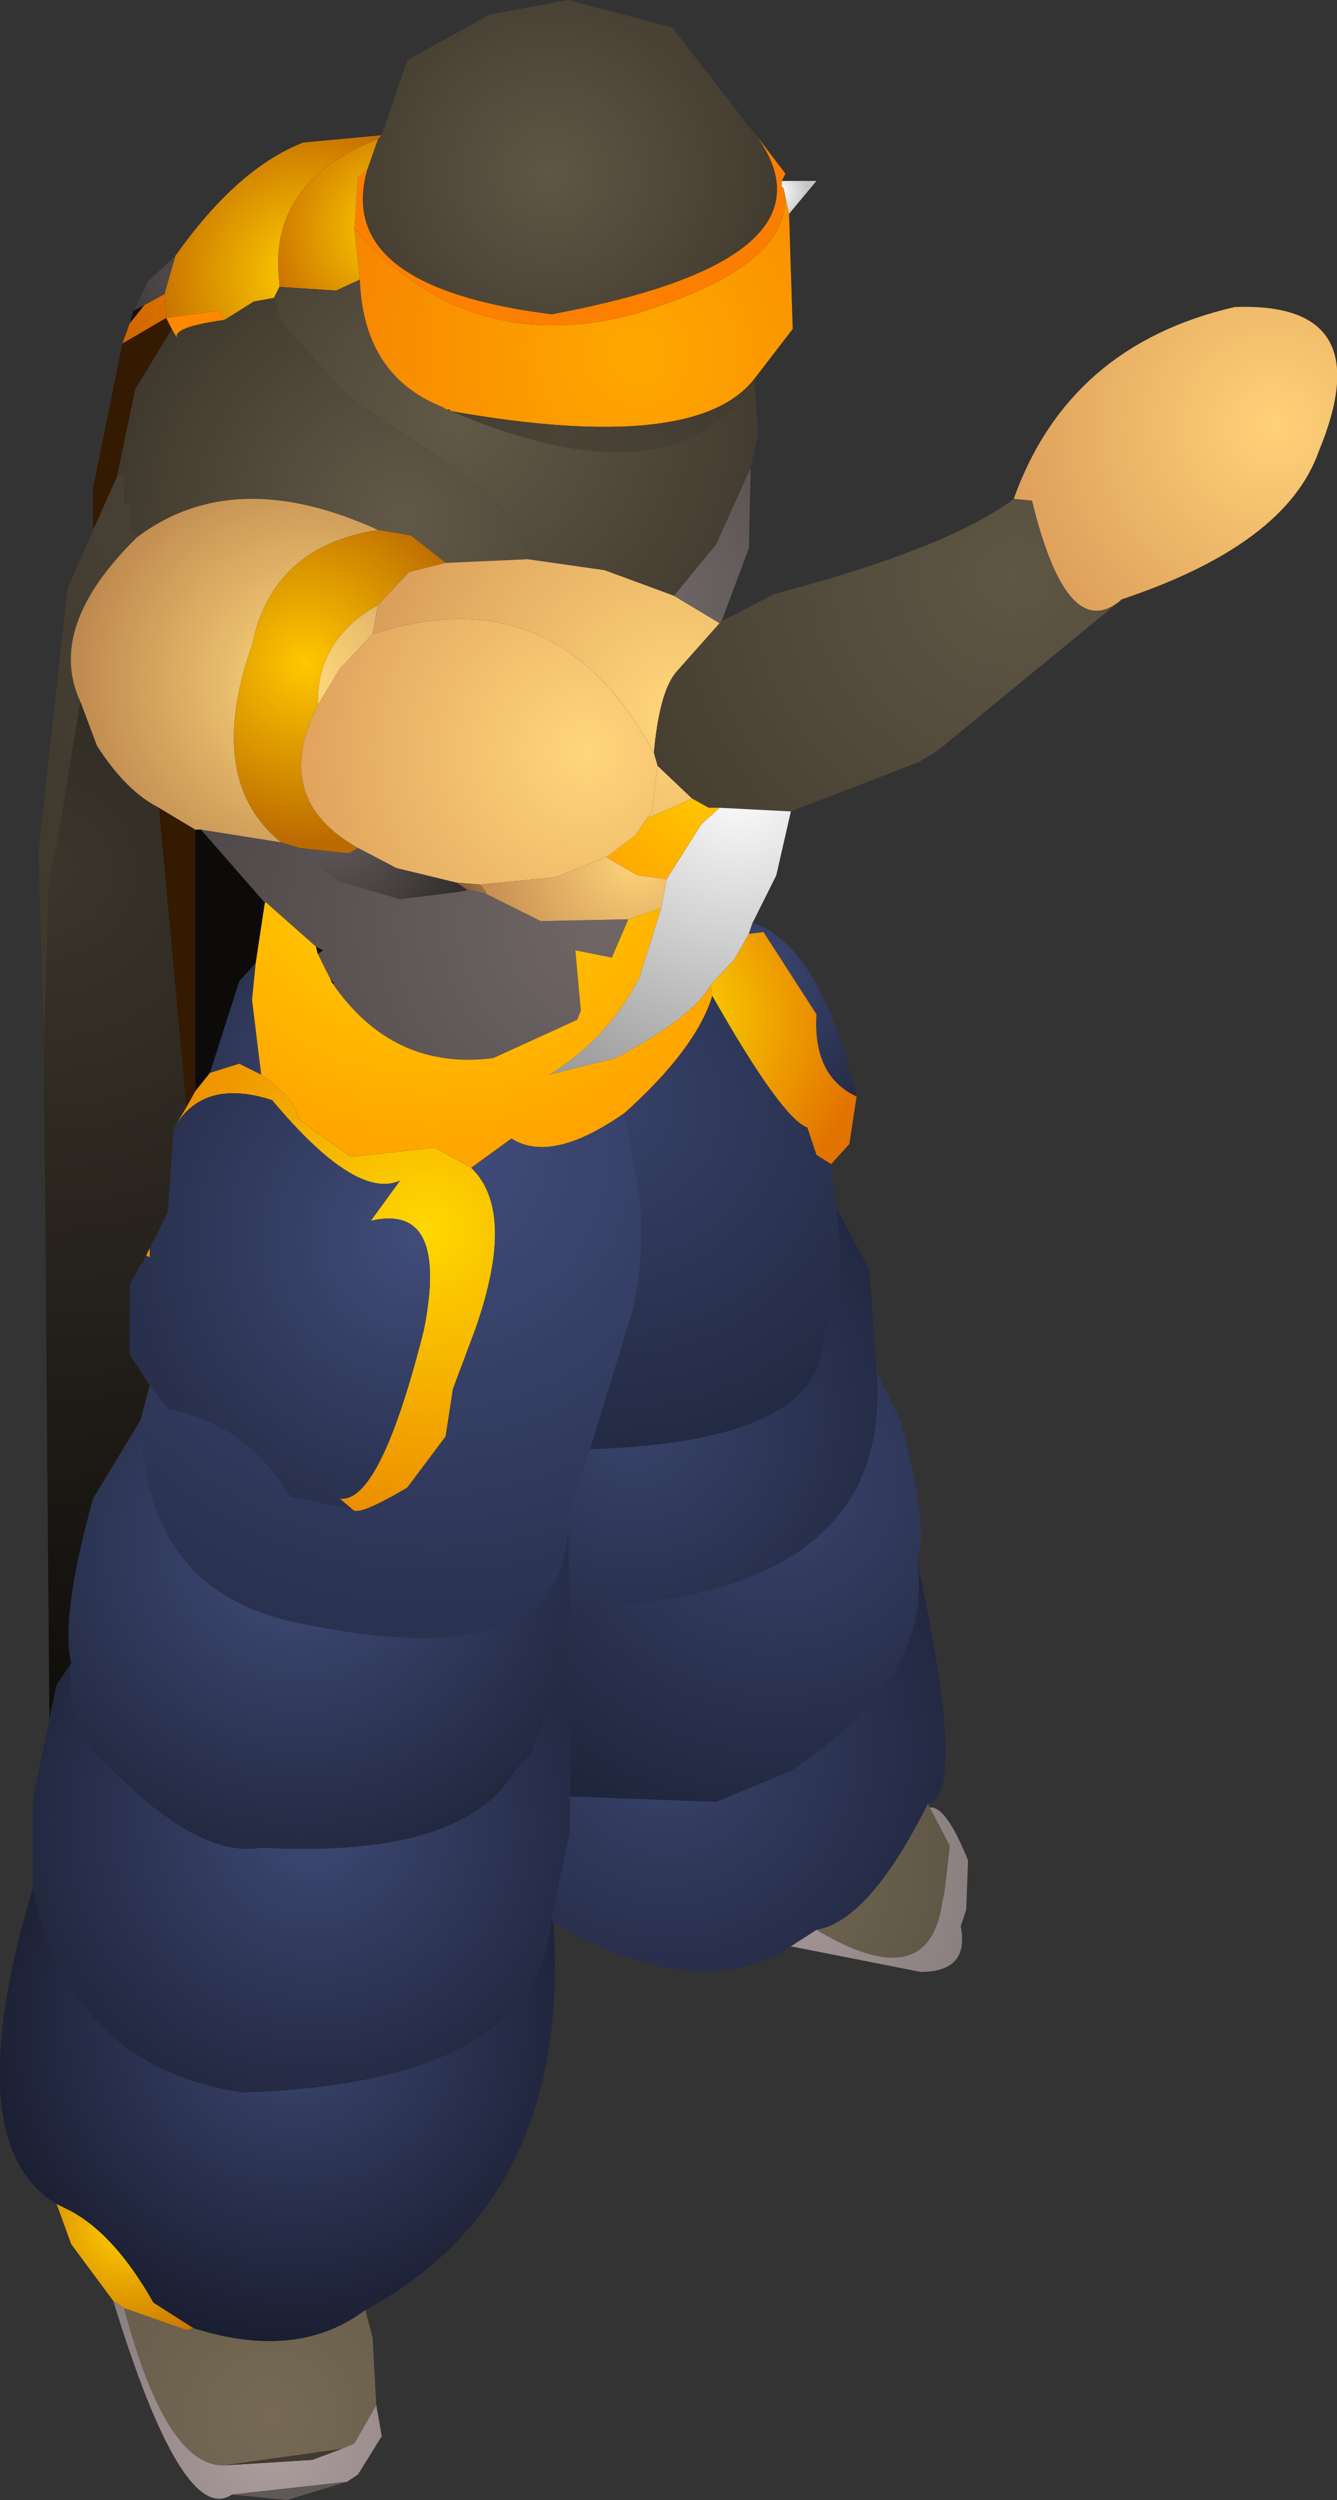 <?xml version="1.0" encoding="UTF-8" standalone="no"?>
<svg xmlns:ffdec="https://www.free-decompiler.com/flash" xmlns:xlink="http://www.w3.org/1999/xlink" ffdec:objectType="shape" height="68.4px" width="36.6px" xmlns="http://www.w3.org/2000/svg">
  <rect width="100%" height="100%" fill="#333333" stroke="none"/>
  <g transform="matrix(1.0, 0.0, 0.0, 1.0, 13.55, 55.75)">
    <path d="M-3.5 -51.1 L-3.2 -51.95 -3.1 -52.05 -2.4 -54.1 -0.15 -55.35 2.0 -55.75 4.85 -55.0 7.1 -52.1 7.15 -52.05 Q9.6 -48.65 1.55 -47.15 -4.4 -47.9 -3.5 -51.1" fill="url(#gradient0)" fill-rule="evenodd" stroke="none"/>
    <path d="M-9.0 -47.05 L-9.05 -47.7 -8.75 -48.75 Q-7.05 -51.15 -5.25 -51.85 L-3.1 -52.05 -3.2 -51.95 Q-6.25 -50.75 -5.9 -48.0 L-5.9 -47.9 -6.05 -47.6 -6.6 -47.5 -7.4 -47.0 -7.55 -47.25 -9.0 -47.05" fill="url(#gradient1)" fill-rule="evenodd" stroke="none"/>
    <path d="M-9.05 -47.7 L-9.6 -47.4 -9.9 -47.25 -9.5 -48.05 -8.75 -48.75 -9.05 -47.7" fill="url(#gradient2)" fill-rule="evenodd" stroke="none"/>
    <path d="M-9.6 -47.4 L-10.0 -46.9 -9.9 -47.25 -9.6 -47.4" fill="url(#gradient3)" fill-rule="evenodd" stroke="none"/>
    <path d="M-9.6 -47.4 L-9.05 -47.7 -9.0 -47.05 -10.2 -46.35 -10.0 -46.9 -9.6 -47.4" fill="url(#gradient4)" fill-rule="evenodd" stroke="none"/>
    <path d="M-3.5 -51.1 Q-4.4 -47.9 1.55 -47.15 9.6 -48.65 7.15 -52.05 L7.95 -51.0 7.85 -50.8 7.85 -50.65 7.9 -50.6 Q8.3 -48.5 3.8 -47.15 -0.75 -45.95 -3.85 -49.5 L-3.75 -50.9 -3.5 -51.1" fill="url(#gradient5)" fill-rule="evenodd" stroke="none"/>
    <path d="M-3.2 -51.95 L-3.5 -51.1 -3.75 -50.9 -3.85 -49.5 -3.7 -48.1 -4.35 -47.8 -5.9 -47.9 -5.9 -48.0 Q-6.25 -50.75 -3.2 -51.95" fill="url(#gradient6)" fill-rule="evenodd" stroke="none"/>
    <path d="M-5.9 -47.9 L-4.35 -47.8 -3.7 -48.1 Q-3.6 -45.45 -1.4 -44.6 L-1.35 -44.55 -1.3 -44.55 -1.2 -44.5 Q4.95 -41.9 7.1 -45.35 L7.2 -43.9 7.0 -42.95 6.05 -40.85 4.9 -39.45 3.0 -40.15 0.9 -40.45 Q0.9 -41.6 -1.8 -43.4 L-3.9 -44.8 -5.85 -46.9 -6.05 -47.6 -5.9 -47.9" fill="url(#gradient7)" fill-rule="evenodd" stroke="none"/>
    <path d="M-3.7 -48.1 L-3.85 -49.5 Q-0.75 -45.95 3.8 -47.15 8.3 -48.5 7.9 -50.6 L8.05 -49.9 8.15 -46.75 7.15 -45.45 Q5.6 -43.3 -1.2 -44.5 L-1.25 -44.55 -1.3 -44.55 -1.35 -44.55 -1.4 -44.6 Q-3.6 -45.45 -3.7 -48.1" fill="url(#gradient8)" fill-rule="evenodd" stroke="none"/>
    <path d="M8.05 -49.9 L7.9 -50.6 7.85 -50.65 7.85 -50.8 8.8 -50.8 8.05 -49.9" fill="url(#gradient9)" fill-rule="evenodd" stroke="none"/>
    <path d="M7.15 -45.45 L7.1 -45.35 Q4.95 -41.9 -1.2 -44.5 L-1.3 -44.55 -1.25 -44.55 -1.2 -44.5 Q5.6 -43.3 7.15 -45.45" fill="url(#gradient10)" fill-rule="evenodd" stroke="none"/>
    <path d="M-7.4 -47.0 L-6.6 -47.5 -6.05 -47.6 -5.85 -46.9 -3.9 -44.8 -1.8 -43.4 Q0.9 -41.6 0.9 -40.45 L-1.35 -40.35 -2.3 -41.1 -3.2 -41.25 Q-7.15 -43.05 -9.8 -41.05 L-9.9 -41.25 -10.0 -41.2 -9.95 -41.8 -10.0 -42.0 -10.15 -41.95 -10.15 -42.8 -10.35 -42.7 -9.85 -45.1 -8.85 -46.75 -8.7 -46.5 Q-8.85 -46.8 -7.4 -47.0" fill="url(#gradient11)" fill-rule="evenodd" stroke="none"/>
    <path d="M-9.0 -47.05 L-7.55 -47.25 -7.4 -47.0 Q-8.85 -46.8 -8.7 -46.5 L-8.85 -46.75 -9.0 -47.05" fill="url(#gradient12)" fill-rule="evenodd" stroke="none"/>
    <path d="M-10.2 -46.35 L-9.0 -47.05 -8.85 -46.75 -9.85 -45.1 -10.35 -42.7 -11.0 -41.25 -11.0 -42.4 -10.2 -46.35 M-9.2 -33.65 L-8.2 -33.05 -8.2 -25.9 -8.45 -25.45 -9.2 -33.65" fill="url(#gradient13)" fill-rule="evenodd" stroke="none"/>
    <path d="M-10.35 -42.7 L-10.15 -42.8 -10.15 -41.95 -10.0 -42.0 -9.95 -41.8 -10.0 -41.2 -9.9 -41.25 -9.8 -41.05 Q-12.3 -38.6 -11.35 -36.55 L-12.05 -32.3 -12.2 -31.85 -12.35 -27.3 -12.5 -32.4 -11.7 -39.65 -11.0 -41.25 -10.35 -42.7" fill="url(#gradient14)" fill-rule="evenodd" stroke="none"/>
    <path d="M-9.8 -41.05 Q-7.15 -43.05 -3.2 -41.25 -6.1 -40.8 -6.65 -38.1 -7.95 -34.4 -5.85 -32.7 L-8.05 -33.05 -8.2 -33.05 -9.2 -33.65 Q-10.1 -34.1 -10.9 -35.35 L-11.35 -36.55 Q-12.3 -38.6 -9.8 -41.05 M-3.2 -39.2 L-3.35 -38.4 -4.25 -37.45 -4.85 -36.45 Q-4.9 -38.25 -3.2 -39.2" fill="url(#gradient15)" fill-rule="evenodd" stroke="none"/>
    <path d="M-3.2 -41.25 L-2.3 -41.1 -1.35 -40.35 -2.35 -40.1 -3.2 -39.2 Q-4.9 -38.25 -4.85 -36.45 -6.15 -33.9 -3.75 -32.55 L-4.0 -32.4 -5.35 -32.55 -5.85 -32.7 Q-7.95 -34.4 -6.65 -38.1 -6.1 -40.8 -3.2 -41.25" fill="url(#gradient16)" fill-rule="evenodd" stroke="none"/>
    <path d="M-0.25 -31.3 L1.25 -30.55 3.65 -30.6 3.2 -29.55 2.2 -29.75 2.35 -28.1 2.25 -27.85 -0.05 -26.8 Q-2.8 -26.45 -4.45 -28.85 L-4.4 -28.85 -4.5 -28.95 -4.85 -29.65 -4.7 -29.75 -4.9 -29.85 -6.2 -31.0 -6.25 -31.05 -6.3 -31.05 -8.05 -33.05 -5.85 -32.7 -5.35 -32.55 -4.3 -31.65 -2.6 -31.15 -1.0 -31.35 -0.75 -31.4 -0.45 -31.35 -0.25 -31.3" fill="url(#gradient17)" fill-rule="evenodd" stroke="none"/>
    <path d="M-8.2 -33.05 L-8.05 -33.05 -6.3 -31.05 -6.55 -29.4 -7.0 -28.9 -7.8 -26.4 -8.2 -25.9 -8.2 -33.05" fill="url(#gradient18)" fill-rule="evenodd" stroke="none"/>
    <path d="M-12.2 -8.95 L-12.35 -27.3 -12.2 -31.85 -12.05 -32.3 -11.35 -36.55 -10.9 -35.35 Q-10.1 -34.1 -9.2 -33.65 L-8.45 -25.45 -8.75 -24.95 -8.8 -24.8 -8.95 -22.6 -9.45 -21.6 -9.55 -21.4 -9.65 -21.2 -9.7 -21.15 -10.0 -20.6 -10.0 -18.7 -9.45 -17.85 -9.7 -16.9 -11.0 -14.75 Q-11.9 -11.5 -11.6 -10.25 L-12.0 -9.65 -12.15 -8.95 -12.2 -8.95" fill="url(#gradient19)" fill-rule="evenodd" stroke="none"/>
    <path d="M-1.35 -40.35 L0.9 -40.45 3.0 -40.15 4.9 -39.45 6.15 -38.7 4.95 -37.35 Q4.5 -36.8 4.35 -35.15 1.7 -40.05 -3.35 -38.4 L-3.2 -39.2 -2.35 -40.1 -1.35 -40.35 M4.45 -34.8 L5.4 -33.9 4.15 -33.35 4.3 -33.55 4.45 -34.8" fill="url(#gradient20)" fill-rule="evenodd" stroke="none"/>
    <path d="M14.2 -42.1 Q15.7 -46.3 20.25 -47.35 24.25 -47.5 22.55 -43.4 21.65 -40.85 17.15 -39.35 L17.1 -39.3 Q15.65 -38.15 14.7 -42.05 L14.2 -42.1" fill="url(#gradient21)" fill-rule="evenodd" stroke="none"/>
    <path d="M6.2 -38.75 L7.65 -39.5 Q12.4 -40.75 14.2 -42.1 L14.7 -42.05 Q15.65 -38.15 17.1 -39.3 L12.1 -35.2 11.6 -34.9 8.1 -33.55 6.15 -33.65 5.85 -33.65 5.4 -33.9 4.45 -34.8 4.35 -35.15 Q4.5 -36.8 4.95 -37.35 L6.15 -38.7 6.2 -38.75" fill="url(#gradient22)" fill-rule="evenodd" stroke="none"/>
    <path d="M7.0 -42.95 L6.95 -40.75 6.2 -38.75 6.15 -38.7 4.9 -39.45 6.05 -40.85 7.0 -42.95" fill="url(#gradient23)" fill-rule="evenodd" stroke="none"/>
    <path d="M8.1 -33.55 L7.7 -31.8 7.05 -30.5 6.95 -30.2 6.55 -29.5 5.9 -28.8 Q5.4 -27.9 3.3 -26.8 L1.5 -26.35 Q3.1 -27.35 3.95 -29.0 L4.55 -30.9 4.7 -31.7 5.65 -33.2 6.15 -33.65 8.1 -33.55" fill="url(#gradient24)" fill-rule="evenodd" stroke="none"/>
    <path d="M5.4 -33.9 L5.85 -33.65 6.15 -33.65 5.65 -33.2 4.7 -31.7 3.9 -31.8 3.05 -32.3 3.85 -32.9 4.15 -33.35 5.4 -33.9" fill="url(#gradient25)" fill-rule="evenodd" stroke="none"/>
    <path d="M4.35 -35.15 L4.45 -34.8 4.3 -33.55 4.15 -33.35 3.85 -32.9 3.05 -32.3 1.65 -31.75 -0.4 -31.55 -1.05 -31.6 -2.7 -32.0 -3.75 -32.55 Q-6.15 -33.9 -4.85 -36.45 L-4.25 -37.45 -3.35 -38.4 Q1.7 -40.05 4.35 -35.15" fill="url(#gradient26)" fill-rule="evenodd" stroke="none"/>
    <path d="M-8.45 -25.45 L-8.2 -25.9 -7.8 -26.4 -7.0 -26.65 -6.4 -26.35 Q-5.4 -25.65 -5.4 -25.15 L-3.95 -24.1 -1.65 -24.35 -0.65 -23.8 Q0.6 -22.6 -0.55 -19.35 L-1.15 -17.75 -1.35 -16.45 -2.4 -15.05 Q-3.75 -14.25 -3.9 -14.45 L-4.25 -14.75 Q-3.15 -14.6 -1.95 -19.35 -1.25 -22.85 -3.4 -22.35 L-2.6 -23.45 Q-3.8 -22.9 -6.1 -25.65 -7.95 -26.25 -8.75 -24.95 L-8.45 -25.45 M-9.45 -21.6 L-9.45 -21.35 -9.55 -21.4 -9.45 -21.6" fill="url(#gradient27)" fill-rule="evenodd" stroke="none"/>
    <path d="M-6.55 -29.4 L-6.65 -28.4 -6.4 -26.35 -7.0 -26.65 -7.8 -26.4 -7.0 -28.9 -6.55 -29.4" fill="url(#gradient28)" fill-rule="evenodd" stroke="none"/>
    <path d="M3.65 -30.6 L4.55 -30.9 3.95 -29.0 Q3.1 -27.35 1.5 -26.35 L3.3 -26.8 Q5.4 -27.9 5.9 -28.8 L5.95 -28.5 Q5.5 -27.05 3.55 -25.3 1.55 -23.9 0.45 -24.6 L-0.65 -23.8 -1.65 -24.35 -3.95 -24.1 -5.4 -25.15 Q-5.4 -25.65 -6.4 -26.35 L-6.65 -28.4 -6.55 -29.4 -6.3 -31.05 -6.25 -31.05 -6.2 -31.0 -4.9 -29.85 -4.85 -29.65 -4.5 -28.95 -4.45 -28.85 Q-2.8 -26.45 -0.05 -26.8 L2.25 -27.85 2.35 -28.1 2.2 -29.75 3.2 -29.55 3.65 -30.6" fill="url(#gradient29)" fill-rule="evenodd" stroke="none"/>
    <path d="M-4.9 -29.85 L-4.7 -29.75 -4.85 -29.65 -4.9 -29.85 M-4.5 -28.95 L-4.4 -28.85 -4.45 -28.85 -4.5 -28.95" fill="url(#gradient30)" fill-rule="evenodd" stroke="none"/>
    <path d="M-0.25 -31.3 L-0.25 -31.35 -0.4 -31.55 1.65 -31.75 3.05 -32.3 3.9 -31.8 4.7 -31.7 4.55 -30.9 3.65 -30.6 1.25 -30.55 -0.25 -31.3" fill="url(#gradient31)" fill-rule="evenodd" stroke="none"/>
    <path d="M-1.05 -31.6 L-0.75 -31.4 -1.0 -31.35 -2.6 -31.15 -4.3 -31.65 -5.35 -32.55 -4.0 -32.4 -3.75 -32.55 -2.7 -32.0 -1.05 -31.6" fill="url(#gradient32)" fill-rule="evenodd" stroke="none"/>
    <path d="M-0.4 -31.55 L-0.25 -31.35 -0.25 -31.3 -0.45 -31.35 -0.75 -31.4 -1.05 -31.6 -0.4 -31.55" fill="url(#gradient33)" fill-rule="evenodd" stroke="none"/>
    <path d="M7.05 -30.5 Q8.9 -29.9 9.9 -25.75 8.7 -26.3 8.8 -28.0 L7.35 -30.25 6.95 -30.2 7.05 -30.5" fill="url(#gradient34)" fill-rule="evenodd" stroke="none"/>
    <path d="M9.9 -25.75 L9.7 -24.45 9.2 -23.9 8.8 -24.15 8.55 -24.9 Q7.85 -25.15 5.95 -28.5 L5.9 -28.8 6.55 -29.5 6.95 -30.2 7.35 -30.25 8.8 -28.0 Q8.7 -26.3 9.9 -25.75" fill="url(#gradient35)" fill-rule="evenodd" stroke="none"/>
    <path d="M9.2 -23.9 L9.35 -22.7 9.45 -21.6 Q9.45 -20.05 9.0 -19.35 9.15 -16.3 2.6 -16.1 L3.6 -19.35 Q4.15 -20.95 3.95 -23.15 L3.55 -25.3 Q5.5 -27.05 5.95 -28.5 7.85 -25.15 8.55 -24.9 L8.8 -24.15 9.2 -23.9" fill="url(#gradient36)" fill-rule="evenodd" stroke="none"/>
    <path d="M-0.65 -23.8 L0.45 -24.6 Q1.55 -23.9 3.55 -25.3 L3.95 -23.15 Q4.15 -20.95 3.6 -19.35 L2.6 -16.1 2.0 -14.35 2.0 -14.15 2.0 -14.05 Q1.95 -9.8 -5.4 -11.35 -9.6 -12.2 -9.7 -16.9 L-9.45 -17.85 -8.95 -17.2 Q-6.8 -16.8 -5.6 -14.8 L-3.9 -14.45 Q-3.75 -14.25 -2.4 -15.05 L-1.35 -16.45 -1.15 -17.75 -0.55 -19.35 Q0.6 -22.6 -0.65 -23.8" fill="url(#gradient37)" fill-rule="evenodd" stroke="none"/>
    <path d="M-8.75 -24.95 Q-7.95 -26.25 -6.1 -25.65 -3.8 -22.9 -2.6 -23.45 L-3.4 -22.35 Q-1.25 -22.85 -1.95 -19.35 -3.15 -14.6 -4.25 -14.75 L-3.9 -14.45 -5.6 -14.8 Q-6.8 -16.8 -8.95 -17.2 L-9.45 -17.85 -10.0 -18.7 -10.0 -20.6 -9.7 -21.15 -9.65 -21.2 -9.55 -21.4 -9.45 -21.35 -9.45 -21.6 -8.95 -22.6 -8.8 -24.8 -8.75 -24.95" fill="url(#gradient38)" fill-rule="evenodd" stroke="none"/>
    <path d="M9.35 -22.7 L10.25 -21.0 10.45 -18.2 Q10.9 -12.0 2.05 -11.75 L2.0 -14.05 2.0 -14.15 2.0 -14.35 2.6 -16.1 Q9.15 -16.3 9.0 -19.35 9.45 -20.05 9.45 -21.6 L9.35 -22.7" fill="url(#gradient39)" fill-rule="evenodd" stroke="none"/>
    <path d="M10.45 -18.2 L11.1 -16.9 Q11.9 -13.9 11.55 -13.05 12.05 -9.9 8.1 -7.3 L6.05 -6.45 2.05 -6.6 2.05 -8.9 1.7 -9.6 2.05 -11.75 Q10.9 -12.0 10.45 -18.2" fill="url(#gradient40)" fill-rule="evenodd" stroke="none"/>
    <path d="M11.55 -13.05 Q12.95 -6.7 11.85 -6.4 10.25 -3.2 8.8 -2.95 L8.1 -2.5 Q5.6 -0.85 1.6 -3.15 L1.55 -3.25 2.05 -5.65 2.05 -6.6 6.05 -6.45 8.1 -7.3 Q12.05 -9.9 11.55 -13.05" fill="url(#gradient41)" fill-rule="evenodd" stroke="none"/>
    <path d="M-12.65 -4.1 L-12.65 -6.55 -12.2 -8.7 -12.15 -8.95 -12.0 -9.65 -11.6 -10.25 Q-11.75 -9.1 -11.1 -7.95 L-10.45 -7.3 Q-8.05 -4.9 -6.4 -5.2 -0.9 -4.9 0.55 -7.3 L1.0 -7.8 1.7 -9.6 2.05 -8.9 2.05 -6.6 2.05 -5.65 1.55 -3.25 Q1.15 1.25 -6.9 1.5 -11.65 0.8 -12.65 -4.1" fill="url(#gradient42)" fill-rule="evenodd" stroke="none"/>
    <path d="M-11.6 -10.25 Q-11.9 -11.5 -11.0 -14.75 L-9.7 -16.9 Q-9.6 -12.2 -5.4 -11.35 1.95 -9.8 2.0 -14.05 L2.05 -11.75 1.7 -9.6 1.0 -7.8 0.55 -7.3 Q-0.9 -4.9 -6.4 -5.2 -8.05 -4.9 -10.45 -7.3 L-11.1 -7.95 Q-11.75 -9.1 -11.6 -10.25" fill="url(#gradient43)" fill-rule="evenodd" stroke="none"/>
    <path d="M-12.2 -8.7 L-12.2 -8.95 -12.15 -8.95 -12.2 -8.7" fill="url(#gradient44)" fill-rule="evenodd" stroke="none"/>
    <path d="M1.6 -3.15 Q2.1 4.4 -3.55 7.45 -5.4 8.85 -8.25 7.95 L-9.35 7.25 Q-10.4 5.4 -11.6 4.75 L-12.0 4.55 Q-14.75 2.9 -12.65 -4.1 -11.65 0.8 -6.9 1.5 1.15 1.25 1.55 -3.25 L1.6 -3.15" fill="url(#gradient45)" fill-rule="evenodd" stroke="none"/>
    <path d="M-10.45 7.2 L-11.6 5.65 -12.0 4.55 -11.6 4.75 Q-10.4 5.4 -9.35 7.25 L-8.25 7.95 -8.45 8.0 -10.15 7.4 -10.45 7.2" fill="url(#gradient46)" fill-rule="evenodd" stroke="none"/>
    <path d="M-3.25 10.05 L-3.1 10.9 -3.75 11.95 -4.05 12.15 -7.2 12.5 Q-8.55 13.4 -10.45 7.2 L-10.15 7.4 Q-9.0 11.75 -7.4 11.7 L-5.0 11.55 -4.2 11.25 -3.85 11.1 -3.25 10.05" fill="url(#gradient47)" fill-rule="evenodd" stroke="none"/>
    <path d="M-4.05 12.15 L-5.7 12.65 -7.2 12.5 -4.05 12.15" fill="url(#gradient48)" fill-rule="evenodd" stroke="none"/>
    <path d="M-3.55 7.45 L-3.35 8.2 -3.25 10.05 -3.85 11.1 -4.2 11.25 -7.4 11.7 Q-9.0 11.75 -10.15 7.4 L-8.45 8.0 -8.25 7.95 Q-5.4 8.85 -3.55 7.45" fill="url(#gradient49)" fill-rule="evenodd" stroke="none"/>
    <path d="M11.85 -6.4 L11.9 -6.3 12.45 -5.25 12.3 -3.95 12.25 -3.75 Q11.9 -1.1 8.8 -2.95 10.25 -3.2 11.85 -6.4" fill="url(#gradient50)" fill-rule="evenodd" stroke="none"/>
    <path d="M11.9 -6.3 Q12.35 -6.35 12.95 -4.85 L12.9 -3.5 12.75 -3.05 Q13.0 -1.8 11.65 -1.8 L8.1 -2.5 8.8 -2.95 Q11.9 -1.1 12.25 -3.75 L12.3 -3.95 12.45 -5.25 11.9 -6.3" fill="url(#gradient51)" fill-rule="evenodd" stroke="none"/>
    <path d="M-7.4 11.7 L-4.2 11.25 -5.0 11.55 -7.4 11.7" fill="url(#gradient52)" fill-rule="evenodd" stroke="none"/>
  </g>
  <defs>
    <radialGradient cx="0" cy="0" gradientTransform="matrix(0.008, 0.0, 0.0, 0.008, 1.5, -51.0)" gradientUnits="userSpaceOnUse" id="gradient0" r="819.2" spreadMethod="pad">
      <stop offset="0.0" stop-color="#605645"/>
      <stop offset="1.0" stop-color="#403a2e"/>
    </radialGradient>
    <radialGradient cx="0" cy="0" gradientTransform="matrix(0.006, 0.0, 0.0, 0.006, -5.2, -48.25)" gradientUnits="userSpaceOnUse" id="gradient1" r="819.2" spreadMethod="pad">
      <stop offset="0.0" stop-color="#ffd000"/>
      <stop offset="1.0" stop-color="#bc5e00"/>
    </radialGradient>
    <radialGradient cx="0" cy="0" gradientTransform="matrix(0.002, 0.0, 0.0, 0.002, -8.55, -48.2)" gradientUnits="userSpaceOnUse" id="gradient2" r="819.2" spreadMethod="pad">
      <stop offset="0.0" stop-color="#534c4c"/>
      <stop offset="1.0" stop-color="#413b3b"/>
    </radialGradient>
    <radialGradient cx="0" cy="0" gradientTransform="matrix(0.005, 0.0, 0.0, 0.005, -10.25, -44.6)" gradientUnits="userSpaceOnUse" id="gradient3" r="819.2" spreadMethod="pad">
      <stop offset="0.0" stop-color="#121111"/>
      <stop offset="1.0" stop-color="#121111"/>
    </radialGradient>
    <radialGradient cx="0" cy="0" gradientTransform="matrix(0.003, 0.0, 0.0, 0.003, -8.45, -47.55)" gradientUnits="userSpaceOnUse" id="gradient4" r="819.2" spreadMethod="pad">
      <stop offset="0.0" stop-color="#e07100"/>
      <stop offset="1.0" stop-color="#ca6500"/>
    </radialGradient>
    <radialGradient cx="0" cy="0" gradientTransform="matrix(0.013, 0.0, 0.0, 0.013, -2.1, -47.85)" gradientUnits="userSpaceOnUse" id="gradient5" r="819.2" spreadMethod="pad">
      <stop offset="0.0" stop-color="#ff8000"/>
      <stop offset="1.0" stop-color="#fa7e00"/>
    </radialGradient>
    <radialGradient cx="0" cy="0" gradientTransform="matrix(0.005, 0.0, 0.0, 0.005, -2.85, -49.45)" gradientUnits="userSpaceOnUse" id="gradient6" r="819.2" spreadMethod="pad">
      <stop offset="0.0" stop-color="#ffcf00"/>
      <stop offset="1.0" stop-color="#c06000"/>
    </radialGradient>
    <radialGradient cx="0" cy="0" gradientTransform="matrix(0.01, 0.0, 0.0, 0.01, -1.0, -44.25)" gradientUnits="userSpaceOnUse" id="gradient7" r="819.2" spreadMethod="pad">
      <stop offset="0.0" stop-color="#625947"/>
      <stop offset="1.0" stop-color="#433c30"/>
    </radialGradient>
    <radialGradient cx="0" cy="0" gradientTransform="matrix(0.011, 0.0, 0.0, 0.011, 3.9, -46.05)" gradientUnits="userSpaceOnUse" id="gradient8" r="819.2" spreadMethod="pad">
      <stop offset="0.0" stop-color="#ffa800"/>
      <stop offset="1.0" stop-color="#f68300"/>
    </radialGradient>
    <radialGradient cx="0" cy="0" gradientTransform="matrix(0.001, 0.0, 0.0, 0.001, 7.75, -50.5)" gradientUnits="userSpaceOnUse" id="gradient9" r="819.2" spreadMethod="pad">
      <stop offset="0.0" stop-color="#ffffff"/>
      <stop offset="1.0" stop-color="#c5c5c5"/>
    </radialGradient>
    <radialGradient cx="0" cy="0" gradientTransform="matrix(0.008, 0.0, 0.0, 0.008, 1.85, -43.95)" gradientUnits="userSpaceOnUse" id="gradient10" r="819.2" spreadMethod="pad">
      <stop offset="0.0" stop-color="#4a4336"/>
      <stop offset="1.0" stop-color="#40392e"/>
    </radialGradient>
    <radialGradient cx="0" cy="0" gradientTransform="matrix(0.01, 0.0, 0.0, 0.01, -2.5, -41.55)" gradientUnits="userSpaceOnUse" id="gradient11" r="819.2" spreadMethod="pad">
      <stop offset="0.0" stop-color="#635948"/>
      <stop offset="1.0" stop-color="#3f392d"/>
    </radialGradient>
    <radialGradient cx="0" cy="0" gradientTransform="matrix(0.003, 0.0, 0.0, 0.003, -9.05, -47.15)" gradientUnits="userSpaceOnUse" id="gradient12" r="819.2" spreadMethod="pad">
      <stop offset="0.0" stop-color="#ff8800"/>
      <stop offset="1.0" stop-color="#ff8700"/>
    </radialGradient>
    <radialGradient cx="0" cy="0" gradientTransform="matrix(0.027, 0.0, 0.0, 0.027, -8.1, -26.8)" gradientUnits="userSpaceOnUse" id="gradient13" r="819.2" spreadMethod="pad">
      <stop offset="0.0" stop-color="#331a00"/>
      <stop offset="1.0" stop-color="#331a00"/>
    </radialGradient>
    <radialGradient cx="0" cy="0" gradientTransform="matrix(0.022, 0.0, 0.0, 0.022, -8.85, -41.85)" gradientUnits="userSpaceOnUse" id="gradient14" r="819.2" spreadMethod="pad">
      <stop offset="0.0" stop-color="#474034"/>
      <stop offset="1.0" stop-color="#3b352b"/>
    </radialGradient>
    <radialGradient cx="0" cy="0" gradientTransform="matrix(0.008, 0.0, 0.0, 0.008, -5.1, -37.1)" gradientUnits="userSpaceOnUse" id="gradient15" r="819.2" spreadMethod="pad">
      <stop offset="0.0" stop-color="#ffd87c"/>
      <stop offset="1.0" stop-color="#bd884e"/>
    </radialGradient>
    <radialGradient cx="0" cy="0" gradientTransform="matrix(0.006, 0.0, 0.0, 0.006, -5.2, -37.6)" gradientUnits="userSpaceOnUse" id="gradient16" r="819.2" spreadMethod="pad">
      <stop offset="0.0" stop-color="#ffc800"/>
      <stop offset="1.0" stop-color="#bb6a00"/>
    </radialGradient>
    <radialGradient cx="0" cy="0" gradientTransform="matrix(0.015, 0.0, 0.0, 0.015, 3.0, -30.5)" gradientUnits="userSpaceOnUse" id="gradient17" r="819.2" spreadMethod="pad">
      <stop offset="0.0" stop-color="#706666"/>
      <stop offset="1.0" stop-color="#4d4646"/>
    </radialGradient>
    <radialGradient cx="0" cy="0" gradientTransform="matrix(0.021, 0.0, 0.0, 0.021, -7.65, -22.65)" gradientUnits="userSpaceOnUse" id="gradient18" r="819.2" spreadMethod="pad">
      <stop offset="0.0" stop-color="#0d0b09"/>
      <stop offset="1.0" stop-color="#0c0b09"/>
    </radialGradient>
    <radialGradient cx="0" cy="0" gradientTransform="matrix(0.03, 0.0, 0.0, 0.03, -12.25, -31.95)" gradientUnits="userSpaceOnUse" id="gradient19" r="819.2" spreadMethod="pad">
      <stop offset="0.0" stop-color="#3b352b"/>
      <stop offset="1.0" stop-color="#0c0b09"/>
    </radialGradient>
    <radialGradient cx="0" cy="0" gradientTransform="matrix(0.011, 0.0, 0.0, 0.011, 4.95, -36.2)" gradientUnits="userSpaceOnUse" id="gradient20" r="819.2" spreadMethod="pad">
      <stop offset="0.0" stop-color="#ffd67a"/>
      <stop offset="1.0" stop-color="#d89c59"/>
    </radialGradient>
    <radialGradient cx="0" cy="0" gradientTransform="matrix(0.009, 0.0, 0.0, 0.009, 21.35, -44.1)" gradientUnits="userSpaceOnUse" id="gradient21" r="819.2" spreadMethod="pad">
      <stop offset="0.0" stop-color="#ffd178"/>
      <stop offset="1.0" stop-color="#dda05b"/>
    </radialGradient>
    <radialGradient cx="0" cy="0" gradientTransform="matrix(0.014, 0.0, 0.0, 0.014, 14.2, -40.0)" gradientUnits="userSpaceOnUse" id="gradient22" r="819.2" spreadMethod="pad">
      <stop offset="0.0" stop-color="#5f5645"/>
      <stop offset="1.0" stop-color="#453e31"/>
    </radialGradient>
    <radialGradient cx="0" cy="0" gradientTransform="matrix(0.006, 0.0, 0.0, 0.006, 4.15, -39.4)" gradientUnits="userSpaceOnUse" id="gradient23" r="819.2" spreadMethod="pad">
      <stop offset="0.0" stop-color="#716767"/>
      <stop offset="1.0" stop-color="#5a5252"/>
    </radialGradient>
    <radialGradient cx="0" cy="0" gradientTransform="matrix(0.011, 0.0, 0.0, 0.011, 6.65, -34.15)" gradientUnits="userSpaceOnUse" id="gradient24" r="819.2" spreadMethod="pad">
      <stop offset="0.0" stop-color="#fcfcfc"/>
      <stop offset="1.0" stop-color="#9b9b9b"/>
    </radialGradient>
    <radialGradient cx="0" cy="0" gradientTransform="matrix(0.004, 0.0, 0.0, 0.004, 5.6, -34.0)" gradientUnits="userSpaceOnUse" id="gradient25" r="819.2" spreadMethod="pad">
      <stop offset="0.0" stop-color="#ffc500"/>
      <stop offset="1.0" stop-color="#ffa600"/>
    </radialGradient>
    <radialGradient cx="0" cy="0" gradientTransform="matrix(0.01, 0.0, 0.0, 0.01, 2.5, -35.2)" gradientUnits="userSpaceOnUse" id="gradient26" r="819.2" spreadMethod="pad">
      <stop offset="0.0" stop-color="#ffd67b"/>
      <stop offset="1.0" stop-color="#dfa15c"/>
    </radialGradient>
    <radialGradient cx="0" cy="0" gradientTransform="matrix(0.01, 0.0, 0.0, 0.01, -1.85, -22.1)" gradientUnits="userSpaceOnUse" id="gradient27" r="819.2" spreadMethod="pad">
      <stop offset="0.0" stop-color="#ffd800"/>
      <stop offset="1.0" stop-color="#ec8b00"/>
    </radialGradient>
    <radialGradient cx="0" cy="0" gradientTransform="matrix(0.004, 0.0, 0.0, 0.004, -5.65, -26.9)" gradientUnits="userSpaceOnUse" id="gradient28" r="819.2" spreadMethod="pad">
      <stop offset="0.0" stop-color="#374168"/>
      <stop offset="1.0" stop-color="#282f4c"/>
    </radialGradient>
    <radialGradient cx="0" cy="0" gradientTransform="matrix(0.014, 0.0, 0.0, 0.014, -1.75, -33.65)" gradientUnits="userSpaceOnUse" id="gradient29" r="819.2" spreadMethod="pad">
      <stop offset="0.0" stop-color="#ffde00"/>
      <stop offset="1.0" stop-color="#ff9900"/>
    </radialGradient>
    <radialGradient cx="0" cy="0" gradientTransform="matrix(0.006, 0.0, 0.0, 0.006, -7.15, -31.95)" gradientUnits="userSpaceOnUse" id="gradient30" r="819.2" spreadMethod="pad">
      <stop offset="0.0" stop-color="#121111"/>
      <stop offset="1.0" stop-color="#121111"/>
    </radialGradient>
    <radialGradient cx="0" cy="0" gradientTransform="matrix(0.005, 0.0, 0.0, 0.005, 3.85, -32.25)" gradientUnits="userSpaceOnUse" id="gradient31" r="819.2" spreadMethod="pad">
      <stop offset="0.0" stop-color="#ffd479"/>
      <stop offset="1.0" stop-color="#c89053"/>
    </radialGradient>
    <radialGradient cx="0" cy="0" gradientTransform="matrix(0.005, 0.0, 0.0, 0.005, -4.45, -33.3)" gradientUnits="userSpaceOnUse" id="gradient32" r="819.2" spreadMethod="pad">
      <stop offset="0.0" stop-color="#675e5e"/>
      <stop offset="1.0" stop-color="#312d2d"/>
    </radialGradient>
    <radialGradient cx="0" cy="0" gradientTransform="matrix(0.002, 0.0, 0.0, 0.002, 0.3, -31.95)" gradientUnits="userSpaceOnUse" id="gradient33" r="819.2" spreadMethod="pad">
      <stop offset="0.0" stop-color="#c79052"/>
      <stop offset="1.0" stop-color="#73522f"/>
    </radialGradient>
    <radialGradient cx="0" cy="0" gradientTransform="matrix(0.006, 0.0, 0.0, 0.006, 6.65, -28.95)" gradientUnits="userSpaceOnUse" id="gradient34" r="819.2" spreadMethod="pad">
      <stop offset="0.0" stop-color="#404c7a"/>
      <stop offset="1.0" stop-color="#222841"/>
    </radialGradient>
    <radialGradient cx="0" cy="0" gradientTransform="matrix(0.007, 0.0, 0.0, 0.007, 4.45, -27.9)" gradientUnits="userSpaceOnUse" id="gradient35" r="819.2" spreadMethod="pad">
      <stop offset="0.0" stop-color="#ffe000"/>
      <stop offset="1.0" stop-color="#e27300"/>
    </radialGradient>
    <radialGradient cx="0" cy="0" gradientTransform="matrix(0.013, 0.0, 0.0, 0.013, 3.2, -25.5)" gradientUnits="userSpaceOnUse" id="gradient36" r="819.2" spreadMethod="pad">
      <stop offset="0.0" stop-color="#374169"/>
      <stop offset="1.0" stop-color="#20273e"/>
    </radialGradient>
    <radialGradient cx="0" cy="0" gradientTransform="matrix(0.019, 0.0, 0.0, 0.019, -1.7, -24.3)" gradientUnits="userSpaceOnUse" id="gradient37" r="819.2" spreadMethod="pad">
      <stop offset="0.0" stop-color="#414d7b"/>
      <stop offset="1.0" stop-color="#262d49"/>
    </radialGradient>
    <radialGradient cx="0" cy="0" gradientTransform="matrix(0.01, 0.0, 0.0, 0.01, -2.1, -21.9)" gradientUnits="userSpaceOnUse" id="gradient38" r="819.2" spreadMethod="pad">
      <stop offset="0.0" stop-color="#404c7a"/>
      <stop offset="1.0" stop-color="#282f4b"/>
    </radialGradient>
    <radialGradient cx="0" cy="0" gradientTransform="matrix(0.01, 0.0, 0.0, 0.01, 3.8, -17.0)" gradientUnits="userSpaceOnUse" id="gradient39" r="819.2" spreadMethod="pad">
      <stop offset="0.0" stop-color="#39446c"/>
      <stop offset="1.0" stop-color="#21273f"/>
    </radialGradient>
    <radialGradient cx="0" cy="0" gradientTransform="matrix(0.013, 0.0, 0.0, 0.013, 7.65, -15.3)" gradientUnits="userSpaceOnUse" id="gradient40" r="819.2" spreadMethod="pad">
      <stop offset="0.0" stop-color="#3a446d"/>
      <stop offset="1.0" stop-color="#1d2338"/>
    </radialGradient>
    <radialGradient cx="0" cy="0" gradientTransform="matrix(0.011, 0.0, 0.0, 0.011, 4.7, -7.9)" gradientUnits="userSpaceOnUse" id="gradient41" r="819.2" spreadMethod="pad">
      <stop offset="0.0" stop-color="#39436b"/>
      <stop offset="1.0" stop-color="#20253c"/>
    </radialGradient>
    <radialGradient cx="0" cy="0" gradientTransform="matrix(0.01, 0.0, 0.0, 0.01, -4.95, -5.9)" gradientUnits="userSpaceOnUse" id="gradient42" r="819.2" spreadMethod="pad">
      <stop offset="0.0" stop-color="#3d4874"/>
      <stop offset="1.0" stop-color="#22273f"/>
    </radialGradient>
    <radialGradient cx="0" cy="0" gradientTransform="matrix(0.011, 0.0, 0.0, 0.011, -5.35, -13.5)" gradientUnits="userSpaceOnUse" id="gradient43" r="819.2" spreadMethod="pad">
      <stop offset="0.0" stop-color="#414d7b"/>
      <stop offset="1.0" stop-color="#21273e"/>
    </radialGradient>
    <radialGradient cx="0" cy="0" gradientTransform="matrix(0.013, 0.0, 0.0, 0.013, -12.1, -2.0)" gradientUnits="userSpaceOnUse" id="gradient44" r="819.2" spreadMethod="pad">
      <stop offset="0.0" stop-color="#1d2237"/>
      <stop offset="1.0" stop-color="#08090e"/>
    </radialGradient>
    <radialGradient cx="0" cy="0" gradientTransform="matrix(0.011, 0.0, 0.0, 0.011, -5.45, -0.45)" gradientUnits="userSpaceOnUse" id="gradient45" r="819.2" spreadMethod="pad">
      <stop offset="0.0" stop-color="#3c4772"/>
      <stop offset="1.0" stop-color="#191d2f"/>
    </radialGradient>
    <radialGradient cx="0" cy="0" gradientTransform="matrix(0.005, 0.0, 0.0, 0.005, -10.1, 5.15)" gradientUnits="userSpaceOnUse" id="gradient46" r="819.2" spreadMethod="pad">
      <stop offset="0.0" stop-color="#ffd000"/>
      <stop offset="1.0" stop-color="#bf6000"/>
    </radialGradient>
    <radialGradient cx="0" cy="0" gradientTransform="matrix(0.009, 0.0, 0.0, 0.009, -6.05, 11.15)" gradientUnits="userSpaceOnUse" id="gradient47" r="819.2" spreadMethod="pad">
      <stop offset="0.0" stop-color="#ad9e9e"/>
      <stop offset="1.0" stop-color="#817575"/>
    </radialGradient>
    <radialGradient cx="0" cy="0" gradientTransform="matrix(0.002, 0.0, 0.0, 0.002, -5.85, 12.2)" gradientUnits="userSpaceOnUse" id="gradient48" r="819.2" spreadMethod="pad">
      <stop offset="0.0" stop-color="#615858"/>
      <stop offset="1.0" stop-color="#605757"/>
    </radialGradient>
    <radialGradient cx="0" cy="0" gradientTransform="matrix(0.008, 0.0, 0.0, 0.008, -6.15, 10.35)" gradientUnits="userSpaceOnUse" id="gradient49" r="819.2" spreadMethod="pad">
      <stop offset="0.0" stop-color="#766a55"/>
      <stop offset="1.0" stop-color="#645a48"/>
    </radialGradient>
    <radialGradient cx="0" cy="0" gradientTransform="matrix(0.007, 0.0, 0.0, 0.007, 7.0, -4.6)" gradientUnits="userSpaceOnUse" id="gradient50" r="819.2" spreadMethod="pad">
      <stop offset="0.0" stop-color="#746954"/>
      <stop offset="1.0" stop-color="#5f5646"/>
    </radialGradient>
    <radialGradient cx="0" cy="0" gradientTransform="matrix(0.007, 0.0, 0.0, 0.007, 7.3, -4.25)" gradientUnits="userSpaceOnUse" id="gradient51" r="819.2" spreadMethod="pad">
      <stop offset="0.0" stop-color="#ab9c9c"/>
      <stop offset="1.0" stop-color="#8b7f7f"/>
    </radialGradient>
    <radialGradient cx="0" cy="0" gradientTransform="matrix(0.002, 0.0, 0.0, 0.002, -5.95, 11.35)" gradientUnits="userSpaceOnUse" id="gradient52" r="819.2" spreadMethod="pad">
      <stop offset="0.0" stop-color="#423b30"/>
      <stop offset="1.0" stop-color="#413b2f"/>
    </radialGradient>
  </defs>
</svg>
